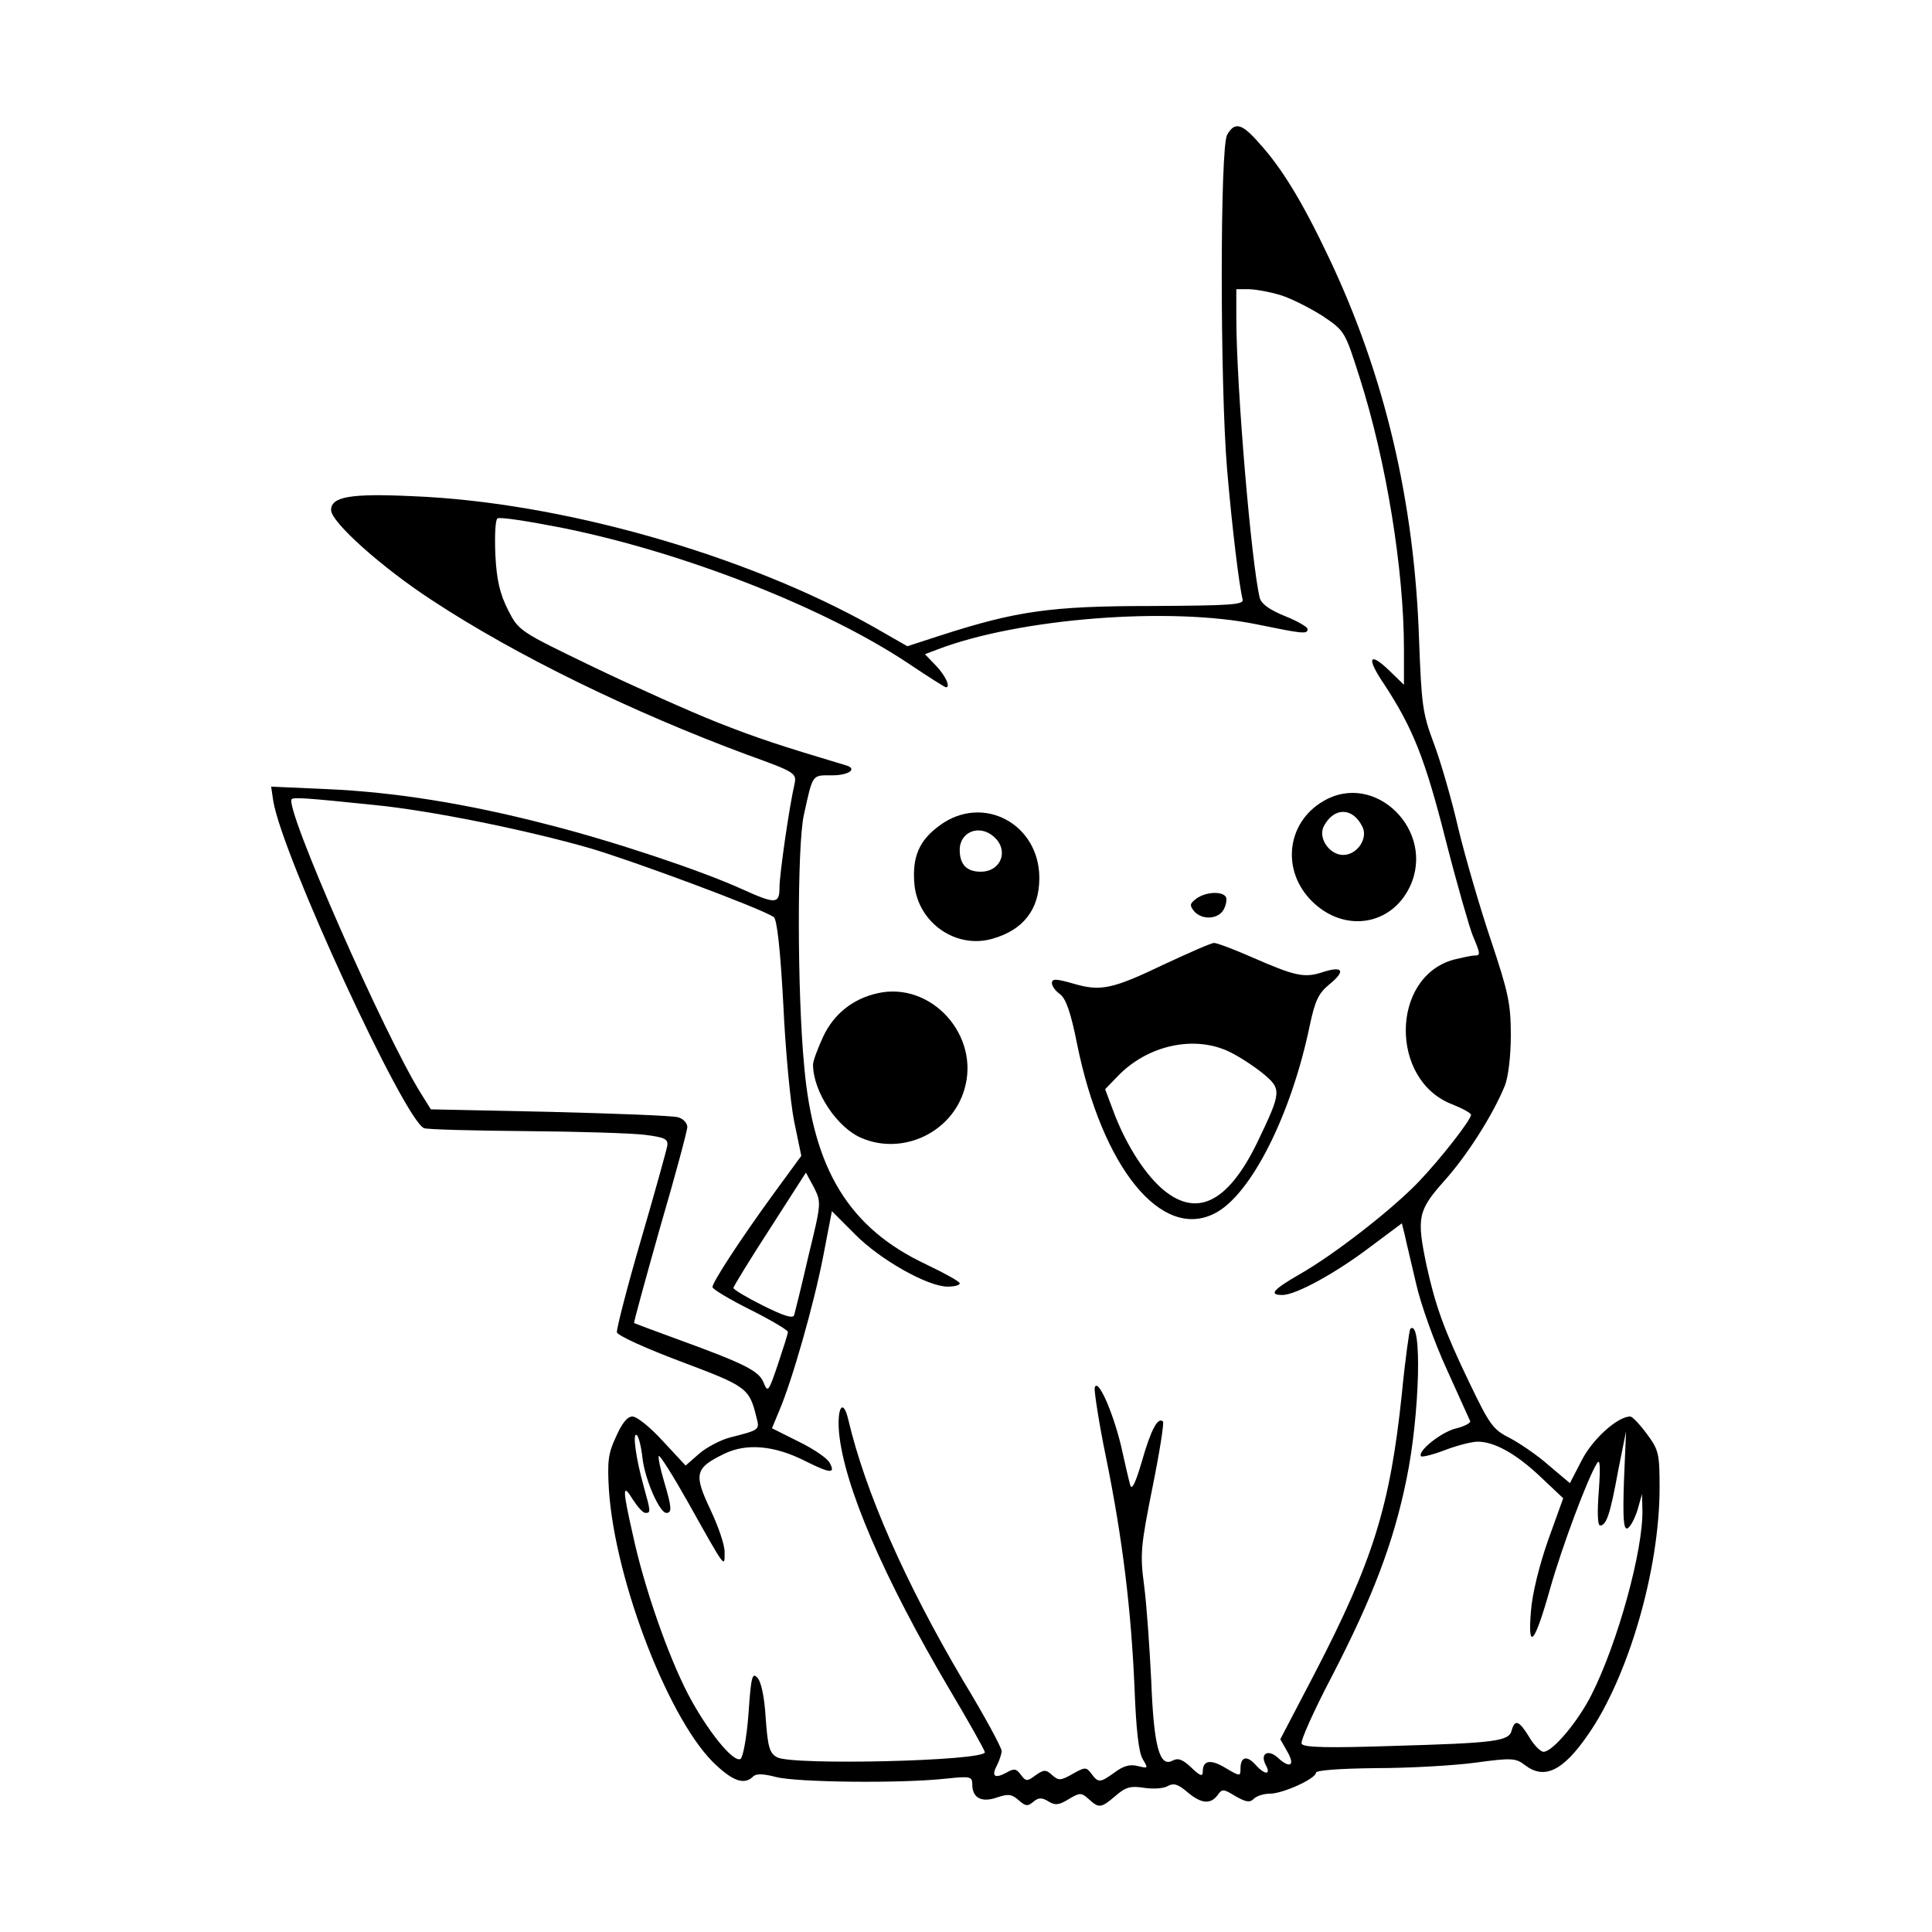 <?xml version="1.0" standalone="no"?>
<!DOCTYPE svg PUBLIC "-//W3C//DTD SVG 20010904//EN"
 "http://www.w3.org/TR/2001/REC-SVG-20010904/DTD/svg10.dtd">
<svg version="1.0" xmlns="http://www.w3.org/2000/svg"
 width="461pt" height="461pt" viewBox="0 0 461 461"
 preserveAspectRatio="xMidYMid meet">

<g transform="translate(0,461) scale(0.1,-0.1)"
fill="#000000" stroke="none">
<path d="M2928 4288 c-17 -30 -17 -595 0 -798 12 -141 29 -279 37 -310 4 -13
-25 -15 -218 -16 -240 0 -322 -12 -502 -70 l-80 -26 -82 47 c-306 172 -746
297 -1098 311 -148 7 -195 -1 -195 -33 0 -29 122 -138 242 -216 199 -131 476
-266 751 -368 114 -41 118 -44 113 -69 -13 -56 -36 -217 -36 -247 0 -41 -9
-41 -93 -3 -98 44 -304 113 -462 153 -189 49 -363 77 -524 84 l-134 6 5 -34
c21 -130 314 -764 360 -781 7 -3 117 -6 243 -7 127 -1 255 -5 285 -9 47 -6 55
-10 52 -27 -2 -11 -30 -112 -63 -225 -33 -113 -58 -211 -57 -219 2 -8 68 -38
153 -70 157 -59 163 -63 180 -133 8 -30 8 -30 -63 -48 -23 -6 -57 -24 -74 -39
l-32 -28 -54 58 c-30 33 -62 59 -73 59 -12 0 -25 -16 -39 -48 -19 -40 -21 -59
-17 -128 15 -220 147 -558 257 -657 41 -38 67 -46 87 -26 7 7 23 7 54 -1 47
-13 300 -16 407 -4 57 6 62 5 62 -14 0 -32 22 -44 59 -31 27 9 35 8 51 -6 17
-15 22 -16 36 -4 12 10 20 10 35 1 16 -10 25 -10 49 5 27 16 30 16 48 0 24
-22 29 -22 64 8 24 21 36 24 68 19 21 -3 46 -2 56 4 14 8 25 5 47 -14 33 -28
55 -30 72 -8 11 16 14 16 43 -2 25 -14 34 -16 44 -6 7 7 24 12 38 12 31 0 110
36 110 50 0 6 57 10 143 11 78 0 185 6 237 13 88 12 97 11 119 -6 46 -35 90
-14 149 71 97 138 172 395 172 591 0 81 -2 90 -30 128 -17 23 -35 42 -40 42
-30 0 -89 -53 -115 -103 l-29 -56 -51 43 c-27 24 -70 53 -93 65 -40 20 -48 32
-97 134 -60 125 -80 182 -101 277 -24 115 -21 131 42 202 55 61 117 159 145
228 8 21 14 70 14 120 0 75 -6 102 -47 225 -26 77 -61 197 -78 267 -16 70 -43
163 -59 205 -27 72 -29 92 -35 248 -11 329 -82 630 -215 910 -64 135 -113 215
-167 274 -41 47 -58 51 -76 19z m127 -382 c26 -8 71 -31 101 -50 53 -36 53
-36 88 -146 64 -200 106 -460 106 -649 l0 -85 -35 34 c-49 47 -55 30 -12 -33
68 -104 97 -176 146 -369 27 -106 57 -210 65 -230 19 -45 19 -48 4 -48 -7 0
-29 -5 -50 -10 -150 -42 -152 -288 -3 -345 25 -10 45 -21 45 -25 0 -12 -70
-102 -124 -159 -64 -67 -203 -175 -284 -221 -64 -37 -76 -50 -42 -50 32 0 127
52 210 115 l75 56 7 -28 c3 -15 16 -68 27 -116 11 -49 44 -141 73 -204 29 -64
54 -120 56 -124 2 -4 -14 -13 -36 -18 -36 -10 -91 -55 -81 -66 3 -2 29 4 57
15 29 11 64 20 78 20 40 0 92 -29 150 -84 l54 -51 -36 -100 c-21 -60 -38 -128
-41 -170 -8 -97 9 -77 46 55 28 99 90 265 112 299 7 11 8 -9 4 -66 -4 -51 -3
-83 3 -83 15 0 24 26 43 130 l19 95 -5 -118 c-3 -90 -1 -117 8 -114 6 2 17 21
24 43 l11 39 1 -38 c2 -96 -59 -317 -121 -440 -32 -64 -93 -137 -115 -137 -7
0 -23 16 -34 35 -24 39 -34 44 -42 16 -6 -26 -40 -30 -283 -37 -152 -5 -213
-4 -218 5 -4 6 29 79 73 163 96 186 146 316 177 468 32 154 38 387 9 359 -2
-3 -12 -72 -20 -155 -28 -267 -68 -397 -208 -667 l-82 -157 17 -30 c19 -33 6
-41 -23 -14 -23 21 -43 10 -29 -17 14 -25 -2 -25 -25 1 -20 22 -35 18 -35 -10
0 -19 -1 -19 -35 1 -36 22 -55 19 -55 -8 0 -13 -6 -11 -27 9 -21 20 -32 24
-45 17 -31 -17 -45 33 -51 191 -4 80 -11 182 -17 227 -10 75 -8 94 20 234 17
84 28 154 25 157 -12 12 -29 -20 -50 -94 -15 -51 -24 -71 -28 -58 -3 10 -13
53 -22 94 -20 83 -57 166 -63 138 -1 -9 10 -83 27 -165 40 -196 60 -365 68
-548 4 -104 10 -157 20 -173 13 -22 13 -22 -12 -16 -19 5 -35 0 -55 -15 -35
-25 -39 -26 -56 -3 -12 16 -15 16 -45 -1 -28 -16 -33 -16 -48 -3 -15 14 -20
14 -40 0 -20 -15 -23 -15 -35 1 -11 15 -16 16 -35 5 -28 -15 -36 -8 -22 18 6
12 11 27 11 34 0 8 -41 84 -92 168 -138 234 -233 449 -274 623 -12 51 -27 30
-22 -31 12 -127 106 -346 263 -612 47 -79 85 -147 85 -151 0 -21 -461 -32
-496 -12 -18 10 -22 25 -27 94 -3 51 -11 87 -20 96 -12 13 -15 2 -21 -86 -4
-55 -13 -104 -19 -108 -17 -10 -80 68 -126 156 -47 91 -104 253 -131 379 -25
110 -25 125 0 84 11 -17 24 -32 30 -32 13 0 13 2 -4 63 -19 68 -27 129 -17
123 5 -3 11 -28 14 -55 6 -52 41 -131 57 -131 14 0 13 13 -6 77 -9 30 -14 56
-12 59 3 2 35 -49 71 -113 89 -159 86 -154 86 -118 1 17 -15 63 -34 103 -40
85 -37 99 33 133 53 26 120 20 193 -17 60 -30 73 -31 59 -5 -5 11 -39 34 -74
51 l-64 32 17 41 c31 72 83 255 105 368 l21 109 55 -55 c60 -61 174 -125 221
-125 16 0 29 3 29 8 0 4 -36 24 -80 45 -183 86 -269 225 -291 472 -17 176 -17
527 -1 600 22 100 19 95 68 95 40 0 61 16 32 24 -157 47 -212 65 -308 103 -63
25 -195 84 -293 131 -178 86 -179 86 -205 137 -19 38 -27 70 -30 131 -2 47 0
84 5 87 6 4 76 -7 157 -23 291 -59 626 -191 825 -324 46 -31 86 -56 88 -56 12
0 -1 28 -24 52 l-26 27 29 11 c195 75 557 103 764 60 108 -22 120 -24 120 -11
0 5 -24 19 -54 31 -37 15 -56 29 -60 43 -20 82 -56 504 -56 670 l0 67 28 0
c16 0 50 -6 77 -14z m-2160 -1217 c132 -13 360 -59 513 -103 105 -31 404 -142
438 -164 8 -4 16 -78 23 -207 5 -110 17 -237 26 -281 l17 -82 -68 -93 c-80
-110 -144 -209 -144 -220 0 -5 40 -29 90 -54 50 -25 90 -49 90 -53 0 -5 -11
-39 -24 -78 -22 -65 -24 -68 -34 -43 -11 28 -45 45 -207 104 -55 20 -100 37
-102 38 -1 2 27 104 62 228 36 123 65 231 65 240 0 9 -10 20 -22 23 -13 4
-151 9 -306 13 l-284 6 -23 37 c-87 138 -327 684 -309 703 5 5 35 3 199 -14z
m1034 -1076 c-16 -70 -32 -134 -34 -141 -3 -9 -25 -2 -75 23 -38 19 -70 38
-70 42 0 3 39 67 87 141 l86 134 19 -35 c18 -36 18 -37 -13 -164z"/>
<path d="M3157 2698 c-87 -51 -100 -165 -27 -238 76 -76 189 -60 234 34 63
133 -83 278 -207 204z m93 -59 c16 -28 -11 -69 -45 -69 -33 0 -61 41 -46 69
24 45 68 45 91 0z"/>
<path d="M2243 2641 c-50 -36 -67 -76 -61 -142 9 -91 99 -154 186 -129 74 21
112 70 112 145 0 129 -134 201 -237 126z m129 -28 c36 -32 17 -83 -32 -83 -33
0 -50 17 -50 52 0 44 48 62 82 31z"/>
<path d="M2855 2466 c-16 -12 -17 -16 -6 -30 19 -22 58 -20 71 4 6 11 8 25 5
30 -9 14 -48 12 -70 -4z"/>
<path d="M2780 2310 c-127 -61 -154 -66 -219 -47 -42 12 -51 12 -51 1 0 -7 9
-19 19 -26 14 -10 26 -43 41 -119 60 -296 202 -470 329 -404 86 44 182 235
226 447 13 61 21 78 48 100 39 32 31 44 -18 28 -43 -14 -65 -9 -168 36 -43 19
-83 34 -90 34 -7 0 -59 -23 -117 -50z m154 -210 c23 -11 58 -34 79 -51 46 -38
45 -44 -13 -165 -71 -146 -147 -182 -230 -108 -43 39 -87 110 -115 187 l-18
48 29 30 c71 75 184 100 268 59z"/>
<path d="M2094 2240 c-59 -13 -105 -50 -130 -104 -13 -28 -24 -58 -24 -66 0
-65 58 -152 117 -176 98 -41 214 14 244 116 39 129 -79 259 -207 230z"/>
</g>
</svg>
